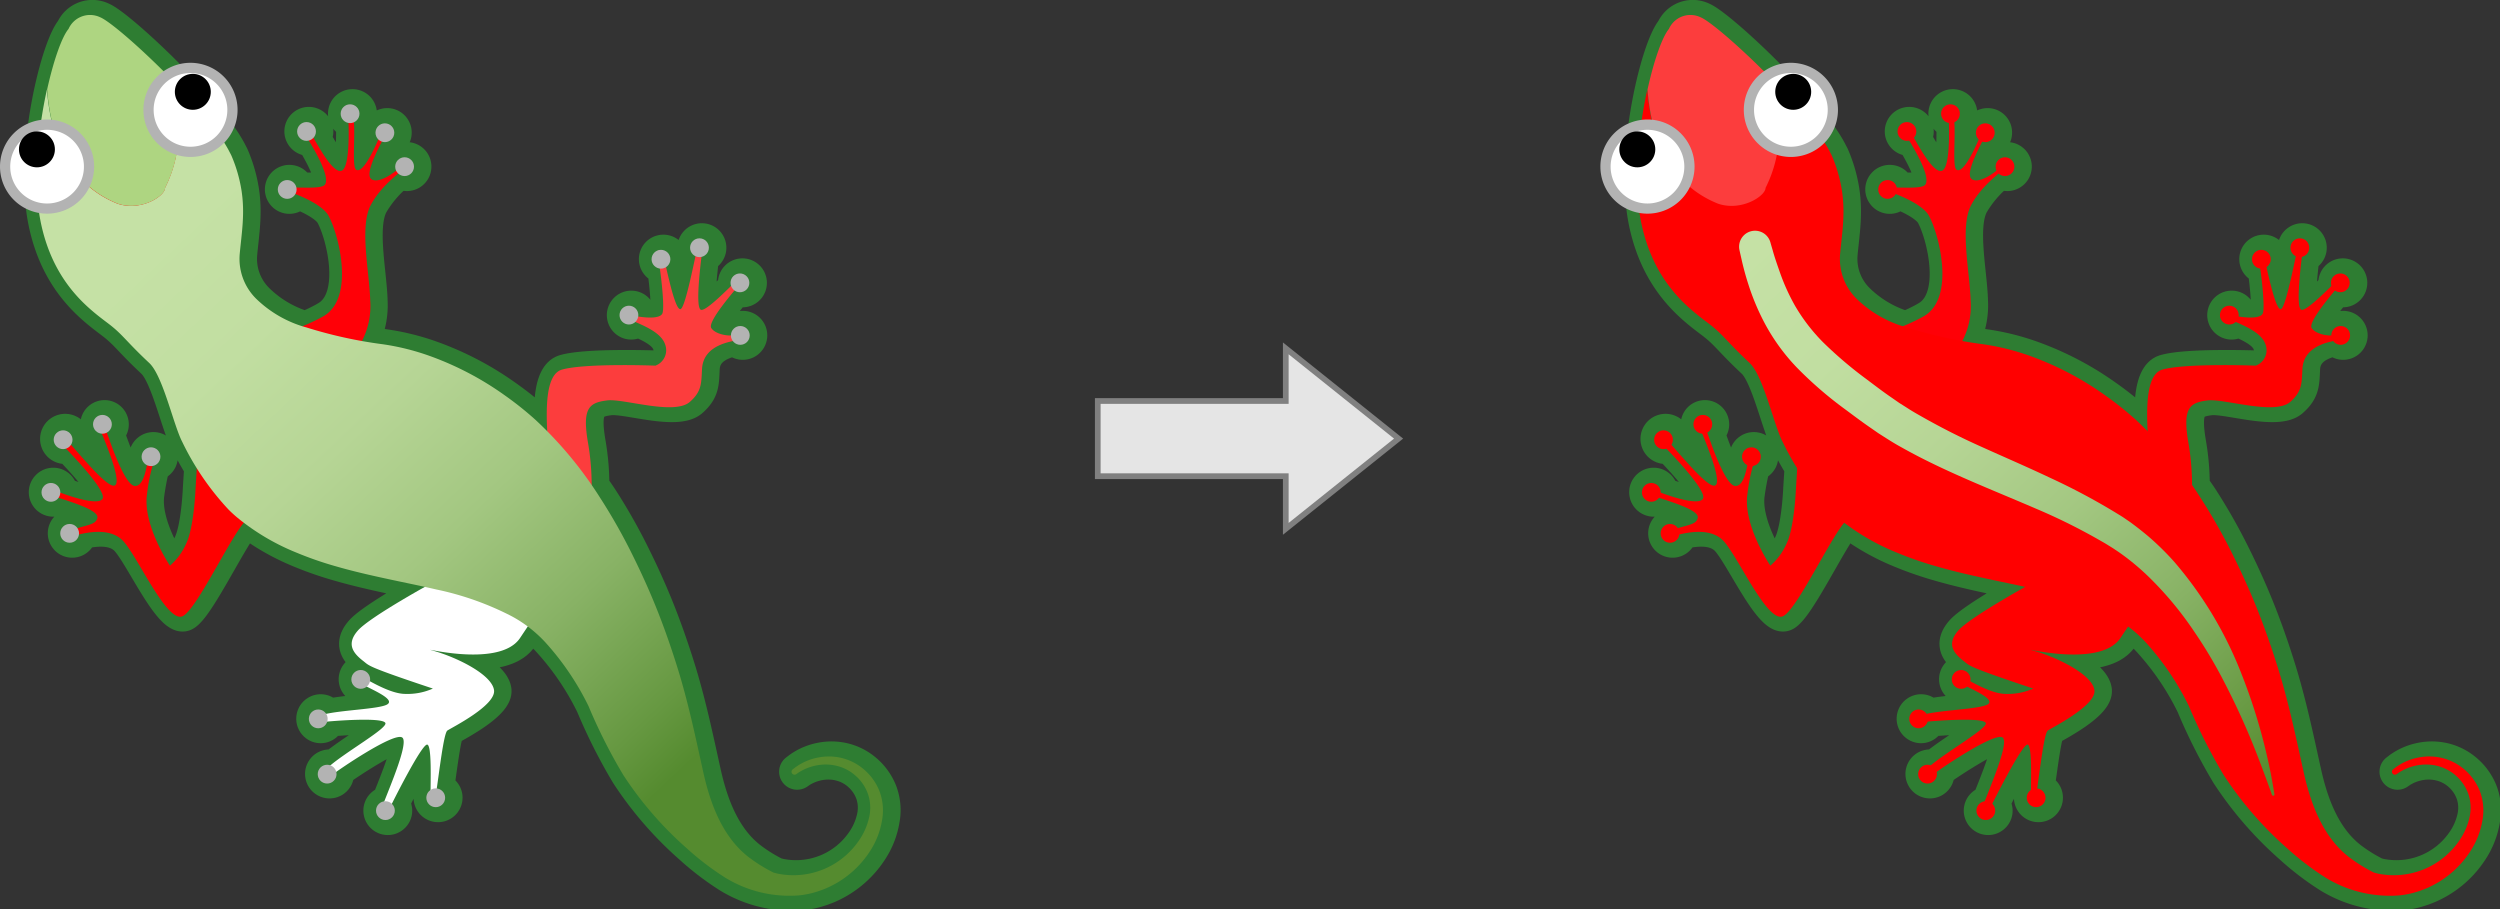 <?xml version="1.0" encoding="UTF-8"?>
<!-- Created with Inkscape (http://www.inkscape.org/) -->
<svg width="88.094mm" height="32.042mm" version="1.1" viewBox="0 0 88.094 32.042" xmlns="http://www.w3.org/2000/svg" xmlns:xlink="http://www.w3.org/1999/xlink">
 <rect x="0" y="0" width="88.094" height="32.042" fill="#333333" stroke="none"/>
 <defs>
  <style>.cls-1,.cls-3{fill:red;}.cls-1{stroke:#2e7d32;stroke-linecap:round;stroke-linejoin:round;stroke-width:4px;}.cls-2{fill:#ff0007;}.cls-4{fill:#fc3d3d;}.cls-5{fill:#fff;}.cls-6{fill:#b3b3b3;}.cls-7{fill:url(#linear-gradient);}</style>
  <linearGradient id="linear-gradient" x1="25.159" x2="94.432" y1="96.73" y2="23.255" gradientTransform="matrix(1,0,0,-1,0,130)" gradientUnits="userSpaceOnUse">
   <stop stop-color="#c5e1a5" offset=".017"/>
   <stop stop-color="#c1dea1" offset=".198"/>
   <stop stop-color="#b6d595" offset=".379"/>
   <stop stop-color="#a3c781" offset=".559"/>
   <stop stop-color="#88b265" offset=".739"/>
   <stop stop-color="#669841" offset=".918"/>
   <stop stop-color="#558b2f" offset=".997"/>
  </linearGradient>
  <style>.cls-1{fill:none;stroke:#2e7d32;stroke-linecap:round;stroke-linejoin:round;stroke-width:4px;}.cls-2{fill:url(#linear-gradient);}.cls-3{fill:url(#linear-gradient-2);}.cls-4{fill:url(#linear-gradient-3);}.cls-5{fill:url(#linear-gradient-4);}.cls-6{fill:#6bb828;}.cls-7{fill:url(#linear-gradient-5);}.cls-8{fill:#aed581;}.cls-9{fill:#fff;}.cls-10{fill:#b3b3b3;}.cls-11{fill:url(#linear-gradient-6);}</style>
  <linearGradient id="linear-gradient-8" x1="122.482" x2="135.822" y1="152.942" y2="170.908" gradientTransform="matrix(.968 .252 .252 -.968 -119.939 161.373)" gradientUnits="userSpaceOnUse">
   <stop stop-color="#13630f" offset="0"/>
   <stop stop-color="#2a7915" offset=".139"/>
   <stop stop-color="#59a623" offset=".457"/>
   <stop stop-color="#6bb828" offset=".616"/>
  </linearGradient>
  <linearGradient id="linear-gradient-2" x1="32.084" x2="16.132" y1="69.375" y2="48.51" gradientTransform="matrix(1 0 0 -1 0 127.89)" xlink:href="#linear-gradient-8"/>
  <linearGradient id="linear-gradient-3" x1="73.64" x2="102.731" y1="71.243" y2="71.243" gradientTransform="matrix(1 0 0 -1 0 127.89)" xlink:href="#linear-gradient-8"/>
  <linearGradient id="linear-gradient-4" x1="66.255" x2="53.119" y1="46.702" y2="20.162" gradientTransform="matrix(1 0 0 -1 0 127.89)" gradientUnits="userSpaceOnUse">
   <stop stop-color="#134e0f" offset="0"/>
   <stop stop-color="#357719" offset=".21"/>
   <stop stop-color="#5ca624" offset=".48"/>
   <stop stop-color="#6bb828" offset=".616"/>
  </linearGradient>
  <linearGradient id="linear-gradient-5" x1="9.799" x2="109.654" y1="126.462" y2="-3.465" gradientTransform="matrix(1 0 0 -1 0 127.89)" gradientUnits="userSpaceOnUse">
   <stop stop-color="#4aba00" offset=".24"/>
   <stop stop-color="#49b802" offset=".268"/>
   <stop stop-color="#2e7d32" offset="1"/>
  </linearGradient>
  <linearGradient id="linear-gradient-6" x1="25.159" x2="94.432" y1="94.62" y2="21.145" gradientTransform="matrix(1 0 0 -1 0 127.89)" gradientUnits="userSpaceOnUse">
   <stop stop-color="#c5e1a5" offset=".017"/>
   <stop stop-color="#c1dea1" offset=".198"/>
   <stop stop-color="#b6d595" offset=".379"/>
   <stop stop-color="#a3c781" offset=".559"/>
   <stop stop-color="#88b265" offset=".739"/>
   <stop stop-color="#669841" offset=".918"/>
   <stop stop-color="#558b2f" offset=".997"/>
  </linearGradient>
  <linearGradient id="linearGradient1556" x1="122.482" x2="135.822" y1="152.942" y2="170.908" gradientTransform="matrix(.968 .252 .252 -.968 -119.939 161.373)" gradientUnits="userSpaceOnUse" xlink:href="#linear-gradient-8"/>
  <linearGradient id="linearGradient1562" x1="66.255" x2="53.119" y1="46.702" y2="20.162" gradientTransform="matrix(1 0 0 -1 0 127.89)" gradientUnits="userSpaceOnUse" xlink:href="#linear-gradient-4"/>
  <style>.cls-1,.cls-3{fill:red;}.cls-1{stroke:#2e7d32;stroke-linecap:round;stroke-linejoin:round;stroke-width:4px;}.cls-2{fill:#ff0007;}.cls-4{fill:#fc3d3d;}.cls-5{fill:#fff;}.cls-6{fill:#b3b3b3;}.cls-7{fill:url(#linear-gradient);}</style>
 </defs>
 <g transform="translate(-39.912 -29.548)">
  <g transform="matrix(.265 0 0 .265 39.912 29.545)">
   <path class="cls-1" transform="translate(-4.18,-3.548)" d="m121.44 108.67a7.341 7.341 0 0 0-2.24-2.97 7.076 7.076 0 0 0-2.97-1.4 7.362 7.362 0 0 0-2.76-0.04 7.735 7.735 0 0 0-2 0.63 7.641 7.641 0 0 0-1.16 0.69c-0.25 0.19-0.38 0.29-0.38 0.29a0.392 0.392 0 0 0-0.08 0.53 0.399 0.399 0 0 0 0.57 0.09s0.12-0.08 0.35-0.24a7.176 7.176 0 0 1 1.06-0.54 6.88 6.88 0 0 1 1.78-0.45 6.225 6.225 0 0 1 2.32 0.17 5.748 5.748 0 0 1 2.39 1.3 5.86 5.86 0 0 1 1.65 2.48 5.678 5.678 0 0 1 0.11 3.12 8.77 8.77 0 0 1-1.38 3.06 10.54 10.54 0 0 1-10.76 4.34c-0.19-0.04-0.38-0.1-0.57-0.15a20.974 20.974 0 0 1-3.32-2.07c-3.44-2.68-5.07-7.05-6.01-11.3-1.05-4.76-2.01-9.35-3.47-14.01-0.85-2.71-1.79-5.4-2.86-8.04-0.87-2.15-1.85-4.32-2.91-6.47a76.27 76.27 0 0 0-4.49-7.97c-0.35-0.54-0.73-1.07-1.1-1.6a33.319 33.319 0 0 0-0.48-5.63c-0.81-4.68 0.1-5.41 2.56-5.71 2.18-0.26 8.91 2.02 10.97 0.2 1.57-1.38 1.53-2.42 1.62-4.38 0.13-2.69 2.72-3.41 4.07-3.7a1.291 1.291 0 0 0 0.8 0.49 1.256 1.256 0 1 0-1.04-1.44 1.34 1.34 0 0 0 0.01 0.2 3.323 3.323 0 0 1-2.61-0.98c-0.44-0.68 1.85-3.5 3.08-4.98a1.463 1.463 0 0 0 0.51 0.22 1.256 1.256 0 1 0-1.04-1.44 1.241 1.241 0 0 0 0.07 0.61c-1.14 1.13-3.37 3.31-3.98 3.18-0.73-0.16-0.22-4.84 0.05-7.04a1.239 1.239 0 0 0 0.95-1.02 1.256 1.256 0 1 0-2.48-0.4 1.242 1.242 0 0 0 0.73 1.32c-0.49 2.21-1.44 6.9-1.99 7.03-0.59 0.15-1.42-3.36-1.93-5.59a1.23 1.23 0 0 0 0.55-0.84 1.256 1.256 0 1 0-1.44 1.04h0.05c0.3 2.11 0.63 5.44 0.32 6-0.37 0.66-2.04 0.55-3.19 0.37a1.254 1.254 0 1 0-1.44 1.07 1.223 1.223 0 0 0 1.04-0.34c1.69 0.74 3.55 1.61 3.99 3.07a2.183 2.183 0 0 1-1.32 2.74s-9.33-0.36-12.43 0.53c-2.11 0.6-2.12 4.87-1.96 8.21-0.5-0.5-0.99-1.02-1.51-1.49a43.437 43.437 0 0 0-4.06-3.25 41.036 41.036 0 0 0-9.93-5.24 31.977 31.977 0 0 0-6.39-1.6c-0.89-0.13-1.8-0.27-2.72-0.43a10.838 10.838 0 0 0 1.08-5.35c-0.09-3.7-1.46-9.8 0.06-12.69a14.852 14.852 0 0 1 3.68-4.23 1.189 1.189 0 0 0 0.63 0.32 1.256 1.256 0 1 0-1.04-1.44 1.182 1.182 0 0 0 0.13 0.72c-1.12 0.91-2.61 1.68-3.32 1.12-0.8-0.62 0.64-3.47 1.42-4.99a1.066 1.066 0 0 0 0.19 0.07 1.256 1.256 0 1 0-1.04-1.44 1.229 1.229 0 0 0 0.39 1.09c-0.71 1.61-2.11 4.59-2.97 4.04-0.54-0.35-0.13-4.05-0.29-6.33a1.233 1.233 0 0 0 0.73-0.92 1.256 1.256 0 1 0-1.44 1.04c0.06 1.89 0.05 5.99-0.92 6.35-0.91 0.34-2.37-1.9-3.76-4.41a1.195 1.195 0 0 0 0.32-0.62 1.256 1.256 0 1 0-1.44 1.04 1.199 1.199 0 0 0 0.5-0.02c0.85 1.4 2.89 4.88 2.13 5.87-0.35 0.46-2.24 0.39-3.79 0.37a1.233 1.233 0 0 0-1.02-0.99 1.256 1.256 0 1 0 0.88 1.86c1.64 0.62 3.78 1.71 4.41 2.86 1.36 2.45 3.57 10.91-0.64 13.38a20.24 20.24 0 0 1-2.74 1.33 14.841 14.841 0 0 1-6.21-3.65 7.453 7.453 0 0 1-2.18-6c0.26-2.81 0.72-5.37 0.22-8.48a19.357 19.357 0 0 0-1.29-4.46c-0.09-0.22-0.23-0.46-0.35-0.7-1.42-2.74-4.79-6.62-8.2-10.07-3.85-3.89-7.75-7.23-8.97-7.72a3.133 3.133 0 0 0-4.2 1.56c-0.87 1.04-1.98 4.14-2.84 8.04-1.18 5.35-1.89 12.22-0.86 17.46 1.62 8.21 6.4 11.68 9.02 13.66 1.94 1.47 2.29 2.29 5.45 5.25 1.81 1.69 3.21 8.21 4.37 10.46 0.59 1.15 1.23 2.31 1.93 3.46l-0.17 2.65s-0.2 5.34-1.27 7.47a8.284 8.284 0 0 1-2.14 2.9s-3.66-5.41-3.05-9.52a36.158 36.158 0 0 1 0.72-3.74 1.241 1.241 0 0 0 1.06-1.03 1.256 1.256 0 0 0-2.48-0.4 1.227 1.227 0 0 0 0.69 1.3c-0.23 1.18-0.63 2.81-1.61 2.78-1.24-0.04-2.98-4.9-3.73-7.1a1.224 1.224 0 1 0-0.77 0.15c0.04 0.01 0.07-0.01 0.1 0 0.8 2 2.62 6.42 1.73 6.89-0.83 0.44-4.02-3.34-5.81-5.4a1.336 1.336 0 1 0-0.67 0.5c1.44 1.48 5.46 5.77 4.83 6.69-0.55 0.81-3.68-0.11-5.59-0.85a1.241 1.241 0 0 0-1.03-1.26 1.256 1.256 0 1 0 0.82 1.95c1.84 0.63 5.29 1.65 5.14 2.64-0.13 0.89-1.24 0.96-2.64 1.4a1.245 1.245 0 1 0 0.21 0.9v-0.06c1.56-0.38 4.34-0.82 5.9 0.9 1.96 2.15 5.83 10.96 7.89 9.96 1.8-0.87 6.14-10.1 8.14-12.44a30.932 30.932 0 0 0 6.98 3.99 46.682 46.682 0 0 0 5.33 1.85c2.18 0.63 4.4 1.14 6.62 1.62 1.62 0.36 3.36 0.7 5.13 1.1-2.26 1.27-7.62 4.36-8.89 5.79-1.63 1.83-0.61 3.05 0.71 4.07 0.83 0.64 0.37 0.7 9.25 3.66a8.305 8.305 0 0 1-3.66 0.71c-1.51 0-3.45-1-4.72-1.68 0-0.02 0.01-0.03 0.02-0.05a1.256 1.256 0 1 0-1.44 1.04 1.237 1.237 0 0 0 1-0.29c1.28 0.66 3.83 1.79 2.7 2.4-1.07 0.57-5.65 0.71-8.09 1.24a1.234 1.234 0 0 0-0.85-0.58 1.256 1.256 0 0 0-0.4 2.48 1.236 1.236 0 0 0 1.37-0.87c1.59-0.15 7.39-0.57 7.76 0.17 0.34 0.67-4.9 3.63-7.32 5.65a1.704 1.704 0 0 0-0.24-0.09 1.256 1.256 0 1 0 1.04 1.44 1.145 1.145 0 0 0-0.02-0.49c1.65-1.18 7.87-5.3 8.79-4.56 0.82 0.65-1.35 5.78-2.41 8.49a1.248 1.248 0 1 0 1.38 1.43 1.229 1.229 0 0 0-0.39-1.09c0.94-1.89 4.07-7.99 4.71-7.89 0.59 0.09 0.45 4.46 0.45 6.03a1.243 1.243 0 0 0-0.56 0.84 1.256 1.256 0 1 0 1.44-1.04h-0.06c0.42-2.85 0.96-7.39 1.42-7.7 0.61-0.41 6.51-3.35 6.2-5.39-0.31-2.03-4.78-4.27-7.93-5.18s8.54 2.54 11.39-1.73c0.39-0.58 0.72-1.08 1.03-1.53a15.042 15.042 0 0 1 2.38 2.13 36.36 36.36 0 0 1 5.71 8.44 71.908 71.908 0 0 0 4.64 9.19 47.627 47.627 0 0 0 8.42 9.72 37.264 37.264 0 0 0 5.12 3.91 16.329 16.329 0 0 0 9.82 2.36c0.3-0.03 0.6-0.07 0.9-0.13l0.23-0.04 0.24-0.05 0.41-0.1a13.738 13.738 0 0 0 1.84-0.63 13.047 13.047 0 0 0 5.98-5.19 10.603 10.603 0 0 0 1.43-3.81 7.12 7.12 0 0 0-0.36-3.99z"/>
   <path class="cls-2" transform="translate(-4.18,-3.548)" d="m44.91 21.7c0.3 0.52 3.37 5.25 2.46 6.43-0.47 0.61-3.62 0.28-5.12 0.39a0.224 0.224 0 0 0-0.04 0.44c1.53 0.4 4.83 1.79 5.64 3.26 1.36 2.45 3.57 10.91-0.64 13.38a25.6 25.6 0 0 1-9.08 3l-0.87 3.76 7.16 1.13 7.73-4.29a10.112 10.112 0 0 0 1.26-5.66c-0.09-3.7-1.46-9.8 0.06-12.69 1.46-2.79 4.33-4.63 4.55-5.01 0.22-0.37-0.2-0.51-0.41-0.28-1.08 1.12-3.18 2.49-4.07 1.8-1.01-0.78 1.59-5.18 1.85-5.87s-0.19-0.96-0.49-0.32-2.28 5.66-3.37 4.95c-0.65-0.42 0.07-5.64-0.46-7.48-0.29-1.02-0.61-0.18-0.58 0.36s0.33 6.82-0.88 7.26c-0.96 0.36-2.52-2.15-3.98-4.81-0.62-1.14-1.27-0.73-0.72 0.25z" fill="url(#linearGradient1556)"/>
   <path class="cls-3" transform="translate(-4.18,-3.548)" d="m30.19 68.41s-0.2 5.34-1.27 7.47a8.284 8.284 0 0 1-2.14 2.9s-3.66-5.41-3.05-9.52a23.57 23.57 0 0 1 1.03-4.74c0.19-0.58-0.57-0.8-0.8-0.19-0.24 0.61-0.47 3.9-1.84 3.85-1.5-0.05-3.76-7.24-4.06-8.08s-0.92-0.57-0.68 0.23 3.15 7.2 2.07 7.78c-0.94 0.5-4.91-4.43-6.45-6.11-0.47-0.52-1.3-0.18-0.54 0.71 0 0 6.1 6.09 5.34 7.2-0.66 0.96-5-0.53-6.56-1.25-0.51-0.24-0.95 0.15-0.32 0.64 0.63 0.5 6.4 1.81 6.21 3.09-0.15 0.99-1.52 0.96-3.17 1.58-1.07 0.4-1.18 1.15-0.2 0.9s4.87-1.5 6.83 0.66 5.83 10.96 7.89 9.96 7.46-12.96 8.84-12.98c0.94-0.01-6.73-10.5-6.73-10.5z" fill="url(#linear-gradient-2)"/>
   <path class="cls-4" transform="translate(-4.18,-3.548)" d="m73.64 64.99s3.35 1.73 3.46-0.51c0.1-2.24-1.26-10.9 1.8-11.77 3.1-0.89 12.43-0.53 12.43-0.53a2.183 2.183 0 0 0 1.32-2.74c-0.5-1.67-2.84-2.56-4.67-3.37-0.4-0.18-0.55-0.82 0.08-0.63s3.67 0.75 4.18-0.16c0.42-0.76-0.33-6.61-0.6-7.62s0.47-1.11 0.71-0.3c0.25 0.81 1.51 7.51 2.32 7.3 0.68-0.17 2.01-7.43 2.25-8.12 0.25-0.69 0.71-0.54 0.66 0.1s-1.09 7.92-0.17 8.12c0.72 0.16 3.76-2.98 4.5-3.69s1.03-0.25 0.66 0.25c-0.37 0.49-4.38 4.98-3.81 5.86 0.54 0.84 2.39 1.18 3.32 0.89 0.93-0.3 0.64 0.45 0.3 0.66-0.34 0.22-4.67 0.39-4.85 3.89-0.1 1.96-0.05 3-1.62 4.38-2.07 1.82-8.79-0.46-10.97-0.2-2.46 0.3-3.37 1.03-2.56 5.71s0.7 10.86-1.23 12.89-2.54 1.8-2.54 1.8z" fill="url(#linear-gradient-3)"/>
   <path class="cls-5" transform="translate(-4.18,-3.548)" d="m61.69 81.03s-8.29 4.53-9.91 6.36-0.61 3.05 0.71 4.07c0.83 0.64 0.37 0.7 9.25 3.66a8.305 8.305 0 0 1-3.66 0.71c-1.75 0-4.09-1.35-5.27-1.98s-1.22 0.15-0.41 0.7 4.55 1.99 3.23 2.7c-1.11 0.6-6.02 0.72-8.37 1.3-1.48 0.37-0.73 1.09 0.07 1 0.81-0.1 7.69-0.67 8.09 0.14 0.35 0.7-5.35 3.88-7.61 5.9-1.37 1.22 0.07 1.4 0.7 0.89 0.63-0.52 8.15-5.66 9.17-4.84 0.85 0.68-1.56 6.29-2.55 8.86-0.55 1.44 0.59 1.11 0.89 0.48s4.24-8.52 4.97-8.41c0.64 0.1 0.42 5.24 0.45 6.37s0.63 0.71 0.73 0.06c0.42-2.76 1.01-7.97 1.5-8.3 0.61-0.41 6.51-3.35 6.2-5.39-0.3-2.03-4.78-4.27-7.93-5.18s8.54 2.54 11.39-1.73 3.35-4.88 3.35-4.88z" fill="url(#linearGradient1562)"/>
   <circle class="cls-6" cx="87.89" cy="34.482" r="1.25"/>
   <circle class="cls-6" cx="40.76" cy="17.492" r="1.25"/>
   <circle class="cls-6" cx="8.39" cy="58.482" r="1.25"/>
   <circle class="cls-6" cx="6.77" cy="65.482" r="1.25"/>
   <circle class="cls-6" cx="9.26" cy="70.932" r="1.25"/>
   <circle class="cls-6" cx="47.97" cy="90.352" r="1.25"/>
   <circle class="cls-6" cx="42.32" cy="95.602" r="1.25"/>
   <circle class="cls-6" cx="43.5" cy="102.952" r="1.25"/>
   <circle class="cls-6" cx="51.25" cy="107.802" r="1.25"/>
   <circle class="cls-6" cx="57.94" cy="106.092" r="1.25"/>
   <circle class="cls-6" cx="20.08" cy="60.742" r="1.25"/>
   <circle class="cls-6" cx="46.55" cy="15.132" r="1.25"/>
   <circle class="cls-6" cx="51.18" cy="17.662" r="1.25"/>
   <circle class="cls-6" cx="53.8" cy="22.172" r="1.25"/>
   <circle class="cls-6" cx="38.19" cy="25.202" r="1.25"/>
   <circle class="cls-6" cx="13.62" cy="56.432" r="1.25"/>
   <circle class="cls-6" cx="93.01" cy="32.952" r="1.25"/>
   <circle class="cls-6" cx="98.39" cy="37.622" r="1.25"/>
   <circle class="cls-6" cx="98.44" cy="44.612" r="1.25"/>
   <circle class="cls-6" cx="83.63" cy="41.912" r="1.25"/>
   <path class="cls-7" transform="translate(-4.18,-3.548)" d="m121.09 108.67a7.341 7.341 0 0 0-2.24-2.97 7.076 7.076 0 0 0-2.97-1.4 7.362 7.362 0 0 0-2.76-0.04 7.734 7.734 0 0 0-2 0.63 7.641 7.641 0 0 0-1.16 0.69c-0.25 0.19-0.38 0.29-0.38 0.29a0.392 0.392 0 0 0-0.08 0.53 0.399 0.399 0 0 0 0.57 0.09s0.12-0.08 0.35-0.24a7.176 7.176 0 0 1 1.06-0.54 6.879 6.879 0 0 1 1.78-0.45 6.225 6.225 0 0 1 2.32 0.17 5.748 5.748 0 0 1 2.39 1.3 5.86 5.86 0 0 1 1.65 2.48 5.679 5.679 0 0 1 0.11 3.12 8.77 8.77 0 0 1-1.38 3.06 10.54 10.54 0 0 1-10.76 4.34c-0.19-0.04-0.38-0.1-0.57-0.15a20.974 20.974 0 0 1-3.32-2.07c-3.44-2.68-5.07-7.05-6.01-11.3-1.05-4.76-2.01-9.35-3.47-14.01-0.85-2.71-1.79-5.4-2.86-8.04-0.87-2.15-1.85-4.32-2.91-6.47a76.268 76.268 0 0 0-4.49-7.97 52.013 52.013 0 0 0-8.54-10.3 43.437 43.437 0 0 0-4.06-3.25 41.036 41.036 0 0 0-9.93-5.24 31.977 31.977 0 0 0-6.39-1.6 59.655 59.655 0 0 1-10.05-2.21 15.456 15.456 0 0 1-6.75-3.84 7.453 7.453 0 0 1-2.18-6c0.26-2.81 0.72-5.37 0.22-8.48a19.357 19.357 0 0 0-1.29-4.46c-0.09-0.22-0.23-0.46-0.35-0.7-1.42-2.74-4.79-6.62-8.2-10.07 1.81 4.83 2.21 9.9-0.32 14.98 0 1.05-3.15 3.15-6.3 2.1-6.42-2.57-8.91-8.68-9.4-15.19-1.18 5.35-1.89 12.22-0.86 17.46 1.62 8.21 6.4 11.68 9.02 13.66 1.94 1.47 2.29 2.29 5.45 5.25 1.81 1.69 3.21 8.21 4.37 10.46a36.068 36.068 0 0 0 6.16 9.02c0.38 0.38 0.77 0.74 1.18 1.08a30.159 30.159 0 0 0 7.83 4.64 46.678 46.678 0 0 0 5.33 1.85c2.18 0.63 4.4 1.14 6.62 1.62 2.1 0.46 4.39 0.91 6.71 1.45a39.163 39.163 0 0 1 9.99 3.55 17.133 17.133 0 0 1 4.5 3.5 36.36 36.36 0 0 1 5.71 8.44 71.91 71.91 0 0 0 4.64 9.19 47.627 47.627 0 0 0 8.42 9.72 37.263 37.263 0 0 0 5.12 3.91 16.329 16.329 0 0 0 9.82 2.36c0.3-0.03 0.6-0.07 0.9-0.13l0.23-0.04 0.24-0.05 0.41-0.1a13.74 13.74 0 0 0 1.84-0.63 13.047 13.047 0 0 0 5.98-5.19 10.603 10.603 0 0 0 1.43-3.81 7.239 7.239 0 0 0-0.37-4z" fill="url(#linear-gradient-5)"/>
   <path class="cls-8" transform="translate(-4.18,-3.548)" d="m19.84 30.65c3.15 1.05 6.3-1.05 6.3-2.1 2.54-5.07 2.13-10.14 0.32-14.98-3.85-3.89-7.75-7.23-8.97-7.72a3.133 3.133 0 0 0-4.2 1.56c-0.87 1.04-1.98 4.14-2.84 8.04 0.48 6.53 2.97 12.63 9.39 15.2z"/>
   <path class="cls-9" transform="translate(-4.18,-3.548)" d="m10.44 31.3a5.58 5.58 0 1 1 5.58-5.58 5.582 5.582 0 0 1-5.58 5.58z"/>
   <path class="cls-10" transform="translate(-4.18,-3.548)" d="m10.44 20.82a4.9 4.9 0 1 1-4.9 4.9 4.895 4.895 0 0 1 4.9-4.9m0-1.37a6.26 6.26 0 1 0 6.26 6.26 6.269 6.269 0 0 0-6.26-6.26z"/>
   <circle cx="4.91" cy="19.872" r="2.39"/>
   <path class="cls-9" transform="translate(-4.18,-3.548)" d="m29.52 23.75a5.58 5.58 0 1 1 5.58-5.58 5.582 5.582 0 0 1-5.58 5.58z"/>
   <path class="cls-10" transform="translate(-4.18,-3.548)" d="m29.51 13.27a4.9 4.9 0 1 1-4.9 4.9 4.895 4.895 0 0 1 4.9-4.9m0-1.36a6.26 6.26 0 1 0 6.26 6.26 6.269 6.269 0 0 0-6.26-6.26z"/>
   <circle cx="25.64" cy="12.222" r="2.39"/>
   <path class="cls-11" transform="translate(-4.18,-3.548)" d="m26.77 35.73s0.11 0.4 0.33 1.14c0.21 0.78 0.54 1.74 0.99 3.02a27.187 27.187 0 0 0 1.99 4.36 24.112 24.112 0 0 0 3.72 4.83 53.857 53.857 0 0 0 5.79 4.92c1.09 0.82 2.29 1.74 3.43 2.51l0.92 0.64 0.89 0.56c0.58 0.38 1.2 0.75 1.86 1.12a92.493 92.493 0 0 0 8.27 4.19c2.92 1.32 5.95 2.62 8.97 4.05a86.323 86.323 0 0 1 8.9 4.74l0.54 0.33 0.3 0.19 0.25 0.17c0.34 0.24 0.65 0.43 1.01 0.71 0.72 0.53 1.38 1.06 2.03 1.6a36.329 36.329 0 0 1 3.54 3.47 51.257 51.257 0 0 1 8.92 14.87 75.523 75.523 0 0 1 3.54 11.55c0.32 1.42 0.52 2.54 0.65 3.3 0.13 0.77 0.2 1.17 0.2 1.17a0.177 0.177 0 0 1-0.14 0.2 0.188 0.188 0 0 1-0.19-0.11s-0.54-1.56-1.56-4.25a98.814 98.814 0 0 0-4.81-10.8 61.361 61.361 0 0 0-3.99-6.7 45.384 45.384 0 0 0-5.4-6.62 32.202 32.202 0 0 0-3.31-2.96c-0.59-0.46-1.2-0.9-1.8-1.29-0.28-0.2-0.66-0.42-0.99-0.63l-0.26-0.16-0.22-0.13-0.51-0.29a78.548 78.548 0 0 0-8.57-4.25c-5.96-2.57-12.2-4.96-17.81-8.12-0.7-0.38-1.39-0.8-2.08-1.24l-1.02-0.65-0.92-0.64c-1.32-0.9-2.43-1.75-3.61-2.62a51.386 51.386 0 0 1-6.3-5.46 26.557 26.557 0 0 1-4.31-5.94 31.308 31.308 0 0 1-2.16-5.16c-0.47-1.45-0.76-2.67-0.92-3.39-0.17-0.75-0.26-1.16-0.26-1.16a2.121 2.121 0 0 1 4.1-1.07z" fill="url(#linear-gradient-6)"/>
  </g>
  <g transform="matrix(.265 0 0 .265 105.316 29.545)">
   <g transform="translate(-34)">
    <path class="cls-1" transform="translate(-4.18,-3.548)" d="m121.44 108.67a7.341 7.341 0 0 0-2.24-2.97 7.076 7.076 0 0 0-2.97-1.4 7.362 7.362 0 0 0-2.76-0.04 7.734 7.734 0 0 0-2 0.63 7.641 7.641 0 0 0-1.16 0.69c-0.25 0.19-0.38 0.29-0.38 0.29a0.392 0.392 0 0 0-0.08 0.53 0.399 0.399 0 0 0 0.57 0.09s0.12-0.08 0.35-0.24a7.176 7.176 0 0 1 1.06-0.54 6.88 6.88 0 0 1 1.78-0.45 6.225 6.225 0 0 1 2.32 0.17 5.748 5.748 0 0 1 2.39 1.3 5.86 5.86 0 0 1 1.65 2.48 5.678 5.678 0 0 1 0.11 3.12 8.77 8.77 0 0 1-1.38 3.06 10.54 10.54 0 0 1-10.76 4.34c-0.19-0.04-0.38-0.1-0.57-0.15a20.976 20.976 0 0 1-3.32-2.07c-3.44-2.68-5.07-7.05-6.01-11.3-1.05-4.76-2.01-9.35-3.47-14.01-0.85-2.71-1.79-5.4-2.86-8.04-0.87-2.15-1.85-4.32-2.91-6.47a76.271 76.271 0 0 0-4.49-7.97c-0.35-0.54-0.73-1.07-1.1-1.6a33.319 33.319 0 0 0-0.48-5.63c-0.81-4.68 0.1-5.41 2.56-5.71 2.18-0.26 8.91 2.02 10.97 0.2 1.57-1.38 1.53-2.42 1.62-4.38 0.13-2.69 2.72-3.41 4.07-3.7a1.291 1.291 0 0 0 0.8 0.49 1.256 1.256 0 1 0-1.04-1.44 1.34 1.34 0 0 0 0.01 0.2 3.323 3.323 0 0 1-2.61-0.98c-0.44-0.68 1.85-3.5 3.08-4.98a1.462 1.462 0 0 0 0.51 0.22 1.256 1.256 0 1 0-1.04-1.44 1.242 1.242 0 0 0 0.07 0.61c-1.14 1.13-3.37 3.31-3.98 3.18-0.73-0.16-0.22-4.84 0.05-7.04a1.239 1.239 0 0 0 0.95-1.02 1.256 1.256 0 1 0-2.48-0.4 1.242 1.242 0 0 0 0.73 1.32c-0.49 2.21-1.44 6.9-1.99 7.03-0.59 0.15-1.42-3.36-1.93-5.59a1.23 1.23 0 0 0 0.55-0.84 1.256 1.256 0 1 0-1.44 1.04h0.05c0.3 2.11 0.63 5.44 0.32 6-0.37 0.66-2.04 0.55-3.19 0.37a1.254 1.254 0 1 0-1.44 1.07 1.222 1.222 0 0 0 1.04-0.34c1.69 0.74 3.55 1.61 3.99 3.07a2.183 2.183 0 0 1-1.32 2.74s-9.33-0.36-12.43 0.53c-2.11 0.6-2.12 4.87-1.96 8.21-0.5-0.5-0.99-1.02-1.51-1.49a43.437 43.437 0 0 0-4.06-3.25 41.036 41.036 0 0 0-9.93-5.24 31.977 31.977 0 0 0-6.39-1.6c-0.89-0.13-1.8-0.27-2.72-0.43a10.838 10.838 0 0 0 1.08-5.35c-0.09-3.7-1.46-9.8 0.06-12.69a14.852 14.852 0 0 1 3.68-4.23 1.189 1.189 0 0 0 0.63 0.32 1.256 1.256 0 1 0-1.04-1.44 1.182 1.182 0 0 0 0.13 0.72c-1.12 0.91-2.61 1.68-3.32 1.12-0.8-0.62 0.64-3.47 1.42-4.99a1.066 1.066 0 0 0 0.19 0.07 1.256 1.256 0 1 0-1.04-1.44 1.229 1.229 0 0 0 0.39 1.09c-0.71 1.61-2.11 4.59-2.97 4.04-0.54-0.35-0.13-4.05-0.29-6.33a1.234 1.234 0 0 0 0.73-0.92 1.256 1.256 0 1 0-1.44 1.04c0.06 1.89 0.05 5.99-0.92 6.35-0.91 0.34-2.37-1.9-3.76-4.41a1.196 1.196 0 0 0 0.32-0.62 1.256 1.256 0 1 0-1.44 1.04 1.2 1.2 0 0 0 0.5-0.02c0.85 1.4 2.89 4.88 2.13 5.87-0.35 0.46-2.24 0.39-3.79 0.37a1.234 1.234 0 0 0-1.02-0.99 1.256 1.256 0 1 0 0.88 1.86c1.64 0.62 3.78 1.71 4.41 2.86 1.36 2.45 3.57 10.91-0.64 13.38a20.241 20.241 0 0 1-2.74 1.33 14.841 14.841 0 0 1-6.21-3.65 7.453 7.453 0 0 1-2.18-6c0.26-2.81 0.72-5.37 0.22-8.48a19.357 19.357 0 0 0-1.29-4.46c-0.09-0.22-0.23-0.46-0.35-0.7-1.42-2.74-4.79-6.62-8.2-10.07-3.85-3.89-7.75-7.23-8.97-7.72a3.133 3.133 0 0 0-4.2 1.56c-0.87 1.04-1.98 4.14-2.84 8.04-1.18 5.35-1.89 12.22-0.86 17.46 1.62 8.21 6.4 11.68 9.02 13.66 1.94 1.47 2.29 2.29 5.45 5.25 1.81 1.69 3.21 8.21 4.37 10.46 0.59 1.15 1.23 2.31 1.93 3.46l-0.17 2.65s-0.2 5.34-1.27 7.47a8.284 8.284 0 0 1-2.14 2.9s-3.66-5.41-3.05-9.52a36.156 36.156 0 0 1 0.72-3.74 1.241 1.241 0 0 0 1.06-1.03 1.256 1.256 0 1 0-2.48-0.4 1.227 1.227 0 0 0 0.69 1.3c-0.23 1.18-0.63 2.81-1.61 2.78-1.24-0.04-2.98-4.9-3.73-7.1a1.224 1.224 0 1 0-0.77 0.15c0.04 0.01 0.07-0.01 0.1 0 0.8 2 2.62 6.42 1.73 6.89-0.83 0.44-4.02-3.34-5.81-5.4a1.336 1.336 0 1 0-0.67 0.5c1.44 1.48 5.46 5.77 4.83 6.69-0.55 0.81-3.68-0.11-5.59-0.85a1.241 1.241 0 0 0-1.03-1.26 1.256 1.256 0 1 0 0.82 1.95c1.84 0.63 5.29 1.65 5.14 2.64-0.13 0.89-1.24 0.96-2.64 1.4a1.245 1.245 0 1 0 0.21 0.9v-0.06c1.56-0.38 4.34-0.82 5.9 0.9 1.96 2.15 5.83 10.96 7.89 9.96 1.8-0.87 6.14-10.1 8.14-12.44a30.932 30.932 0 0 0 6.98 3.99 46.68 46.68 0 0 0 5.33 1.85c2.18 0.63 4.4 1.14 6.62 1.62 1.62 0.36 3.36 0.7 5.13 1.1-2.26 1.27-7.62 4.36-8.89 5.79-1.63 1.83-0.61 3.05 0.71 4.07 0.83 0.64 0.37 0.7 9.25 3.66a8.305 8.305 0 0 1-3.66 0.71c-1.51 0-3.45-1-4.72-1.68 0-0.02 0.01-0.03 0.02-0.05a1.256 1.256 0 1 0-1.44 1.04 1.237 1.237 0 0 0 1-0.29c1.28 0.66 3.83 1.79 2.7 2.4-1.07 0.57-5.65 0.71-8.09 1.24a1.234 1.234 0 0 0-0.85-0.58 1.256 1.256 0 1 0-0.4 2.48 1.236 1.236 0 0 0 1.37-0.87c1.59-0.15 7.39-0.57 7.76 0.17 0.34 0.67-4.9 3.63-7.32 5.65a1.703 1.703 0 0 0-0.24-0.09 1.256 1.256 0 1 0 1.04 1.44 1.145 1.145 0 0 0-0.02-0.49c1.65-1.18 7.87-5.3 8.79-4.56 0.82 0.65-1.35 5.78-2.41 8.49a1.248 1.248 0 1 0 1.38 1.43 1.229 1.229 0 0 0-0.39-1.09c0.94-1.89 4.07-7.99 4.71-7.89 0.59 0.09 0.45 4.46 0.45 6.03a1.243 1.243 0 0 0-0.56 0.84 1.256 1.256 0 1 0 1.44-1.04h-0.06c0.42-2.85 0.96-7.39 1.42-7.7 0.61-0.41 6.51-3.35 6.2-5.39-0.31-2.03-4.78-4.27-7.93-5.18s8.54 2.54 11.39-1.73c0.39-0.58 0.72-1.08 1.03-1.53a15.041 15.041 0 0 1 2.38 2.13 36.36 36.36 0 0 1 5.71 8.44 71.908 71.908 0 0 0 4.64 9.19 47.627 47.627 0 0 0 8.42 9.72 37.263 37.263 0 0 0 5.12 3.91 16.329 16.329 0 0 0 9.82 2.36c0.3-0.03 0.6-0.07 0.9-0.13l0.23-0.04 0.24-0.05 0.41-0.1a13.739 13.739 0 0 0 1.84-0.63 13.047 13.047 0 0 0 5.98-5.19 10.603 10.603 0 0 0 1.43-3.81 7.12 7.12 0 0 0-0.36-3.99z"/>
    <path class="cls-2" transform="translate(-4.18,-3.548)" d="m44.91 21.7c0.3 0.52 3.37 5.25 2.46 6.43-0.47 0.61-3.62 0.28-5.12 0.39a0.224 0.224 0 0 0-0.04 0.44c1.53 0.4 4.83 1.79 5.64 3.26 1.36 2.45 3.57 10.91-0.64 13.38a25.6 25.6 0 0 1-9.08 3l-0.87 3.76 7.16 1.13 7.73-4.29a10.112 10.112 0 0 0 1.26-5.66c-0.09-3.7-1.46-9.8 0.06-12.69 1.46-2.79 4.33-4.63 4.55-5.01 0.22-0.37-0.2-0.51-0.41-0.28-1.08 1.12-3.18 2.49-4.07 1.8-1.01-0.78 1.59-5.18 1.85-5.87s-0.19-0.96-0.49-0.32-2.28 5.66-3.37 4.95c-0.65-0.42 0.07-5.64-0.46-7.48-0.29-1.02-0.61-0.18-0.58 0.36s0.33 6.82-0.88 7.26c-0.96 0.36-2.52-2.15-3.98-4.81-0.62-1.14-1.27-0.73-0.72 0.25z"/>
    <path class="cls-3" transform="translate(-4.18,-3.548)" d="m30.19 68.41s-0.2 5.34-1.27 7.47a8.284 8.284 0 0 1-2.14 2.9s-3.66-5.41-3.05-9.52a23.57 23.57 0 0 1 1.03-4.74c0.19-0.58-0.57-0.8-0.8-0.19-0.24 0.61-0.47 3.9-1.84 3.85-1.5-0.05-3.76-7.24-4.06-8.08s-0.92-0.57-0.68 0.23 3.15 7.2 2.07 7.78c-0.94 0.5-4.91-4.43-6.45-6.11-0.47-0.52-1.3-0.18-0.54 0.71 0 0 6.1 6.09 5.34 7.2-0.66 0.96-5-0.53-6.56-1.25-0.51-0.24-0.95 0.15-0.32 0.64 0.63 0.5 6.4 1.81 6.21 3.09-0.15 0.99-1.52 0.96-3.17 1.58-1.07 0.4-1.18 1.15-0.2 0.9s4.87-1.5 6.83 0.66 5.83 10.96 7.89 9.96 7.46-12.96 8.84-12.98c0.94-0.01-6.73-10.5-6.73-10.5z"/>
    <path class="cls-3" transform="translate(-4.18,-3.548)" d="m73.64 64.99s3.35 1.73 3.46-0.51c0.1-2.24-1.26-10.9 1.8-11.77 3.1-0.89 12.43-0.53 12.43-0.53a2.183 2.183 0 0 0 1.32-2.74c-0.5-1.67-2.84-2.56-4.67-3.37-0.4-0.18-0.55-0.82 0.08-0.63s3.67 0.75 4.18-0.16c0.42-0.76-0.33-6.61-0.6-7.62s0.47-1.11 0.71-0.3c0.25 0.81 1.51 7.51 2.32 7.3 0.68-0.17 2.01-7.43 2.25-8.12 0.25-0.69 0.71-0.54 0.66 0.1s-1.09 7.92-0.17 8.12c0.72 0.16 3.76-2.98 4.5-3.69s1.03-0.25 0.66 0.25c-0.37 0.49-4.38 4.98-3.81 5.86 0.54 0.84 2.39 1.18 3.32 0.89 0.93-0.3 0.64 0.45 0.3 0.66-0.34 0.22-4.67 0.39-4.85 3.89-0.1 1.96-0.05 3-1.62 4.38-2.07 1.82-8.79-0.46-10.97-0.2-2.46 0.3-3.37 1.03-2.56 5.71s0.7 10.86-1.23 12.89-2.54 1.8-2.54 1.8z"/>
    <path class="cls-3" transform="translate(-4.18,-3.548)" d="m61.69 81.03s-8.29 4.53-9.91 6.36-0.61 3.05 0.71 4.07c0.83 0.64 0.37 0.7 9.25 3.66a8.305 8.305 0 0 1-3.66 0.71c-1.75 0-4.09-1.35-5.27-1.98s-1.22 0.15-0.41 0.7 4.55 1.99 3.23 2.7c-1.11 0.6-6.02 0.72-8.37 1.3-1.48 0.37-0.73 1.09 0.07 1 0.81-0.1 7.69-0.67 8.09 0.14 0.35 0.7-5.35 3.88-7.61 5.9-1.37 1.22 0.07 1.4 0.7 0.89 0.63-0.52 8.15-5.66 9.17-4.84 0.85 0.68-1.56 6.29-2.55 8.86-0.55 1.44 0.59 1.11 0.89 0.48s4.24-8.52 4.97-8.41c0.64 0.1 0.42 5.24 0.45 6.37s0.63 0.71 0.73 0.06c0.42-2.76 1.01-7.97 1.5-8.3 0.61-0.41 6.51-3.35 6.2-5.39-0.3-2.03-4.78-4.27-7.93-5.18s8.54 2.54 11.39-1.73 3.35-4.88 3.35-4.88z"/>
    <circle class="cls-3" cx="87.89" cy="34.482" r="1.25"/>
    <circle class="cls-2" cx="40.76" cy="17.492" r="1.25"/>
    <circle class="cls-3" cx="8.39" cy="58.482" r="1.25"/>
    <circle class="cls-3" cx="6.77" cy="65.482" r="1.25"/>
    <circle class="cls-3" cx="9.26" cy="70.932" r="1.25"/>
    <circle class="cls-3" cx="47.97" cy="90.352" r="1.25"/>
    <circle class="cls-3" cx="42.32" cy="95.602" r="1.25"/>
    <circle class="cls-3" cx="43.5" cy="102.952" r="1.25"/>
    <circle class="cls-3" cx="51.25" cy="107.802" r="1.25"/>
    <circle class="cls-3" cx="57.94" cy="106.092" r="1.25"/>
    <circle class="cls-3" cx="20.08" cy="60.742" r="1.25"/>
    <circle class="cls-2" cx="46.55" cy="15.132" r="1.25"/>
    <circle class="cls-2" cx="51.18" cy="17.662" r="1.25"/>
    <circle class="cls-2" cx="53.8" cy="22.172" r="1.25"/>
    <circle class="cls-2" cx="38.19" cy="25.202" r="1.25"/>
    <circle class="cls-3" cx="13.62" cy="56.432" r="1.25"/>
    <circle class="cls-3" cx="93.01" cy="32.952" r="1.25"/>
    <circle class="cls-3" cx="98.39" cy="37.622" r="1.25"/>
    <circle class="cls-3" cx="98.44" cy="44.612" r="1.25"/>
    <circle class="cls-3" cx="83.63" cy="41.912" r="1.25"/>
    <path class="cls-3" transform="translate(-4.18,-3.548)" d="m121.09 108.67a7.341 7.341 0 0 0-2.24-2.97 7.076 7.076 0 0 0-2.97-1.4 7.362 7.362 0 0 0-2.76-0.04 7.734 7.734 0 0 0-2 0.63 7.641 7.641 0 0 0-1.16 0.69c-0.25 0.19-0.38 0.29-0.38 0.29a0.392 0.392 0 0 0-0.08 0.53 0.399 0.399 0 0 0 0.57 0.09s0.12-0.08 0.35-0.24a7.176 7.176 0 0 1 1.06-0.54 6.88 6.88 0 0 1 1.78-0.45 6.225 6.225 0 0 1 2.32 0.17 5.748 5.748 0 0 1 2.39 1.3 5.86 5.86 0 0 1 1.65 2.48 5.678 5.678 0 0 1 0.11 3.12 8.77 8.77 0 0 1-1.38 3.06 10.54 10.54 0 0 1-10.76 4.34c-0.19-0.04-0.38-0.1-0.57-0.15a20.976 20.976 0 0 1-3.32-2.07c-3.44-2.68-5.07-7.05-6.01-11.3-1.05-4.76-2.01-9.35-3.47-14.01-0.85-2.71-1.79-5.4-2.86-8.04-0.87-2.15-1.85-4.32-2.91-6.47a76.271 76.271 0 0 0-4.49-7.97 52.013 52.013 0 0 0-8.54-10.3 43.437 43.437 0 0 0-4.06-3.25 41.036 41.036 0 0 0-9.93-5.24 31.977 31.977 0 0 0-6.39-1.6 59.655 59.655 0 0 1-10.05-2.21 15.456 15.456 0 0 1-6.75-3.84 7.453 7.453 0 0 1-2.18-6c0.26-2.81 0.72-5.37 0.22-8.48a19.357 19.357 0 0 0-1.29-4.46c-0.09-0.22-0.23-0.46-0.35-0.7-1.42-2.74-4.79-6.62-8.2-10.07 1.81 4.83 2.21 9.9-0.32 14.98 0 1.05-3.15 3.15-6.3 2.1-6.42-2.57-8.91-8.68-9.4-15.19-1.18 5.35-1.89 12.22-0.86 17.46 1.62 8.21 6.4 11.68 9.02 13.66 1.94 1.47 2.29 2.29 5.45 5.25 1.81 1.69 3.21 8.21 4.37 10.46a36.068 36.068 0 0 0 6.16 9.02c0.38 0.38 0.77 0.74 1.18 1.08a30.159 30.159 0 0 0 7.83 4.64 46.68 46.68 0 0 0 5.33 1.85c2.18 0.63 4.4 1.14 6.62 1.62 2.1 0.46 4.39 0.91 6.71 1.45a39.163 39.163 0 0 1 9.99 3.55 17.133 17.133 0 0 1 4.5 3.5 36.36 36.36 0 0 1 5.71 8.44 71.908 71.908 0 0 0 4.64 9.19 47.627 47.627 0 0 0 8.42 9.72 37.263 37.263 0 0 0 5.12 3.91 16.329 16.329 0 0 0 9.82 2.36c0.3-0.03 0.6-0.07 0.9-0.13l0.23-0.04 0.24-0.05 0.41-0.1a13.739 13.739 0 0 0 1.84-0.63 13.047 13.047 0 0 0 5.98-5.19 10.603 10.603 0 0 0 1.43-3.81 7.239 7.239 0 0 0-0.37-4z"/>
    <path class="cls-4" transform="translate(-4.18,-3.548)" d="m19.84 30.65c3.15 1.05 6.3-1.05 6.3-2.1 2.54-5.07 2.13-10.14 0.32-14.98-3.85-3.89-7.75-7.23-8.97-7.72a3.133 3.133 0 0 0-4.2 1.56c-0.87 1.04-1.98 4.14-2.84 8.04 0.48 6.53 2.97 12.63 9.39 15.2z" fill="#ff5c5c"/>
    <path class="cls-5" transform="translate(-4.18,-3.548)" d="m10.44 31.3a5.58 5.58 0 1 1 5.58-5.58 5.582 5.582 0 0 1-5.58 5.58z"/>
    <path class="cls-6" transform="translate(-4.18,-3.548)" d="m10.44 20.82a4.9 4.9 0 1 1-4.9 4.9 4.895 4.895 0 0 1 4.9-4.9m0-1.37a6.26 6.26 0 1 0 6.26 6.26 6.269 6.269 0 0 0-6.26-6.26z"/>
    <circle cx="4.91" cy="19.872" r="2.39"/>
    <path class="cls-5" transform="translate(-4.18,-3.548)" d="m29.52 23.75a5.58 5.58 0 1 1 5.58-5.58 5.582 5.582 0 0 1-5.58 5.58z"/>
    <path class="cls-6" transform="translate(-4.18,-3.548)" d="m29.51 13.27a4.9 4.9 0 1 1-4.9 4.9 4.895 4.895 0 0 1 4.9-4.9m0-1.36a6.26 6.26 0 1 0 6.26 6.26 6.269 6.269 0 0 0-6.26-6.26z"/>
    <circle cx="25.64" cy="12.222" r="2.39"/>
    <path class="cls-7" transform="translate(-4.18,-3.548)" d="m26.77 35.73s0.11 0.4 0.33 1.14c0.21 0.78 0.54 1.74 0.99 3.02a27.187 27.187 0 0 0 1.99 4.36 24.112 24.112 0 0 0 3.72 4.83 53.857 53.857 0 0 0 5.79 4.92c1.09 0.82 2.29 1.74 3.43 2.51l0.92 0.64 0.89 0.56c0.58 0.38 1.2 0.75 1.86 1.12a92.493 92.493 0 0 0 8.27 4.19c2.92 1.32 5.95 2.62 8.97 4.05a86.323 86.323 0 0 1 8.9 4.74l0.54 0.33 0.3 0.19 0.25 0.17c0.34 0.24 0.65 0.43 1.01 0.71 0.72 0.53 1.38 1.06 2.03 1.6a36.331 36.331 0 0 1 3.54 3.47 51.257 51.257 0 0 1 8.92 14.87 75.523 75.523 0 0 1 3.54 11.55c0.32 1.42 0.52 2.54 0.65 3.3 0.13 0.77 0.2 1.17 0.2 1.17a0.177 0.177 0 0 1-0.14 0.2 0.188 0.188 0 0 1-0.19-0.11s-0.54-1.56-1.56-4.25a98.81 98.81 0 0 0-4.81-10.8 61.361 61.361 0 0 0-3.99-6.7 45.384 45.384 0 0 0-5.4-6.62 32.202 32.202 0 0 0-3.31-2.96c-0.59-0.46-1.2-0.9-1.8-1.29-0.28-0.2-0.66-0.42-0.99-0.63l-0.26-0.16-0.22-0.13-0.51-0.29a78.548 78.548 0 0 0-8.57-4.25c-5.96-2.57-12.2-4.96-17.81-8.12-0.7-0.38-1.39-0.8-2.08-1.24l-1.02-0.65-0.92-0.64c-1.32-0.9-2.43-1.75-3.61-2.62a51.386 51.386 0 0 1-6.3-5.46 26.557 26.557 0 0 1-4.31-5.94 31.308 31.308 0 0 1-2.16-5.16c-0.47-1.45-0.76-2.67-0.92-3.39-0.17-0.75-0.26-1.16-0.26-1.16a2.121 2.121 0 0 1 4.1-1.07z" fill="url(#linear-gradient)"/>
   </g>
   <path d="m-60.835 58.333-15 12v-7h-25v-10h25v-7z" fill="#e5e5e5" stroke="#808080" stroke-width=".756"/>
  </g>
 </g>
</svg>
